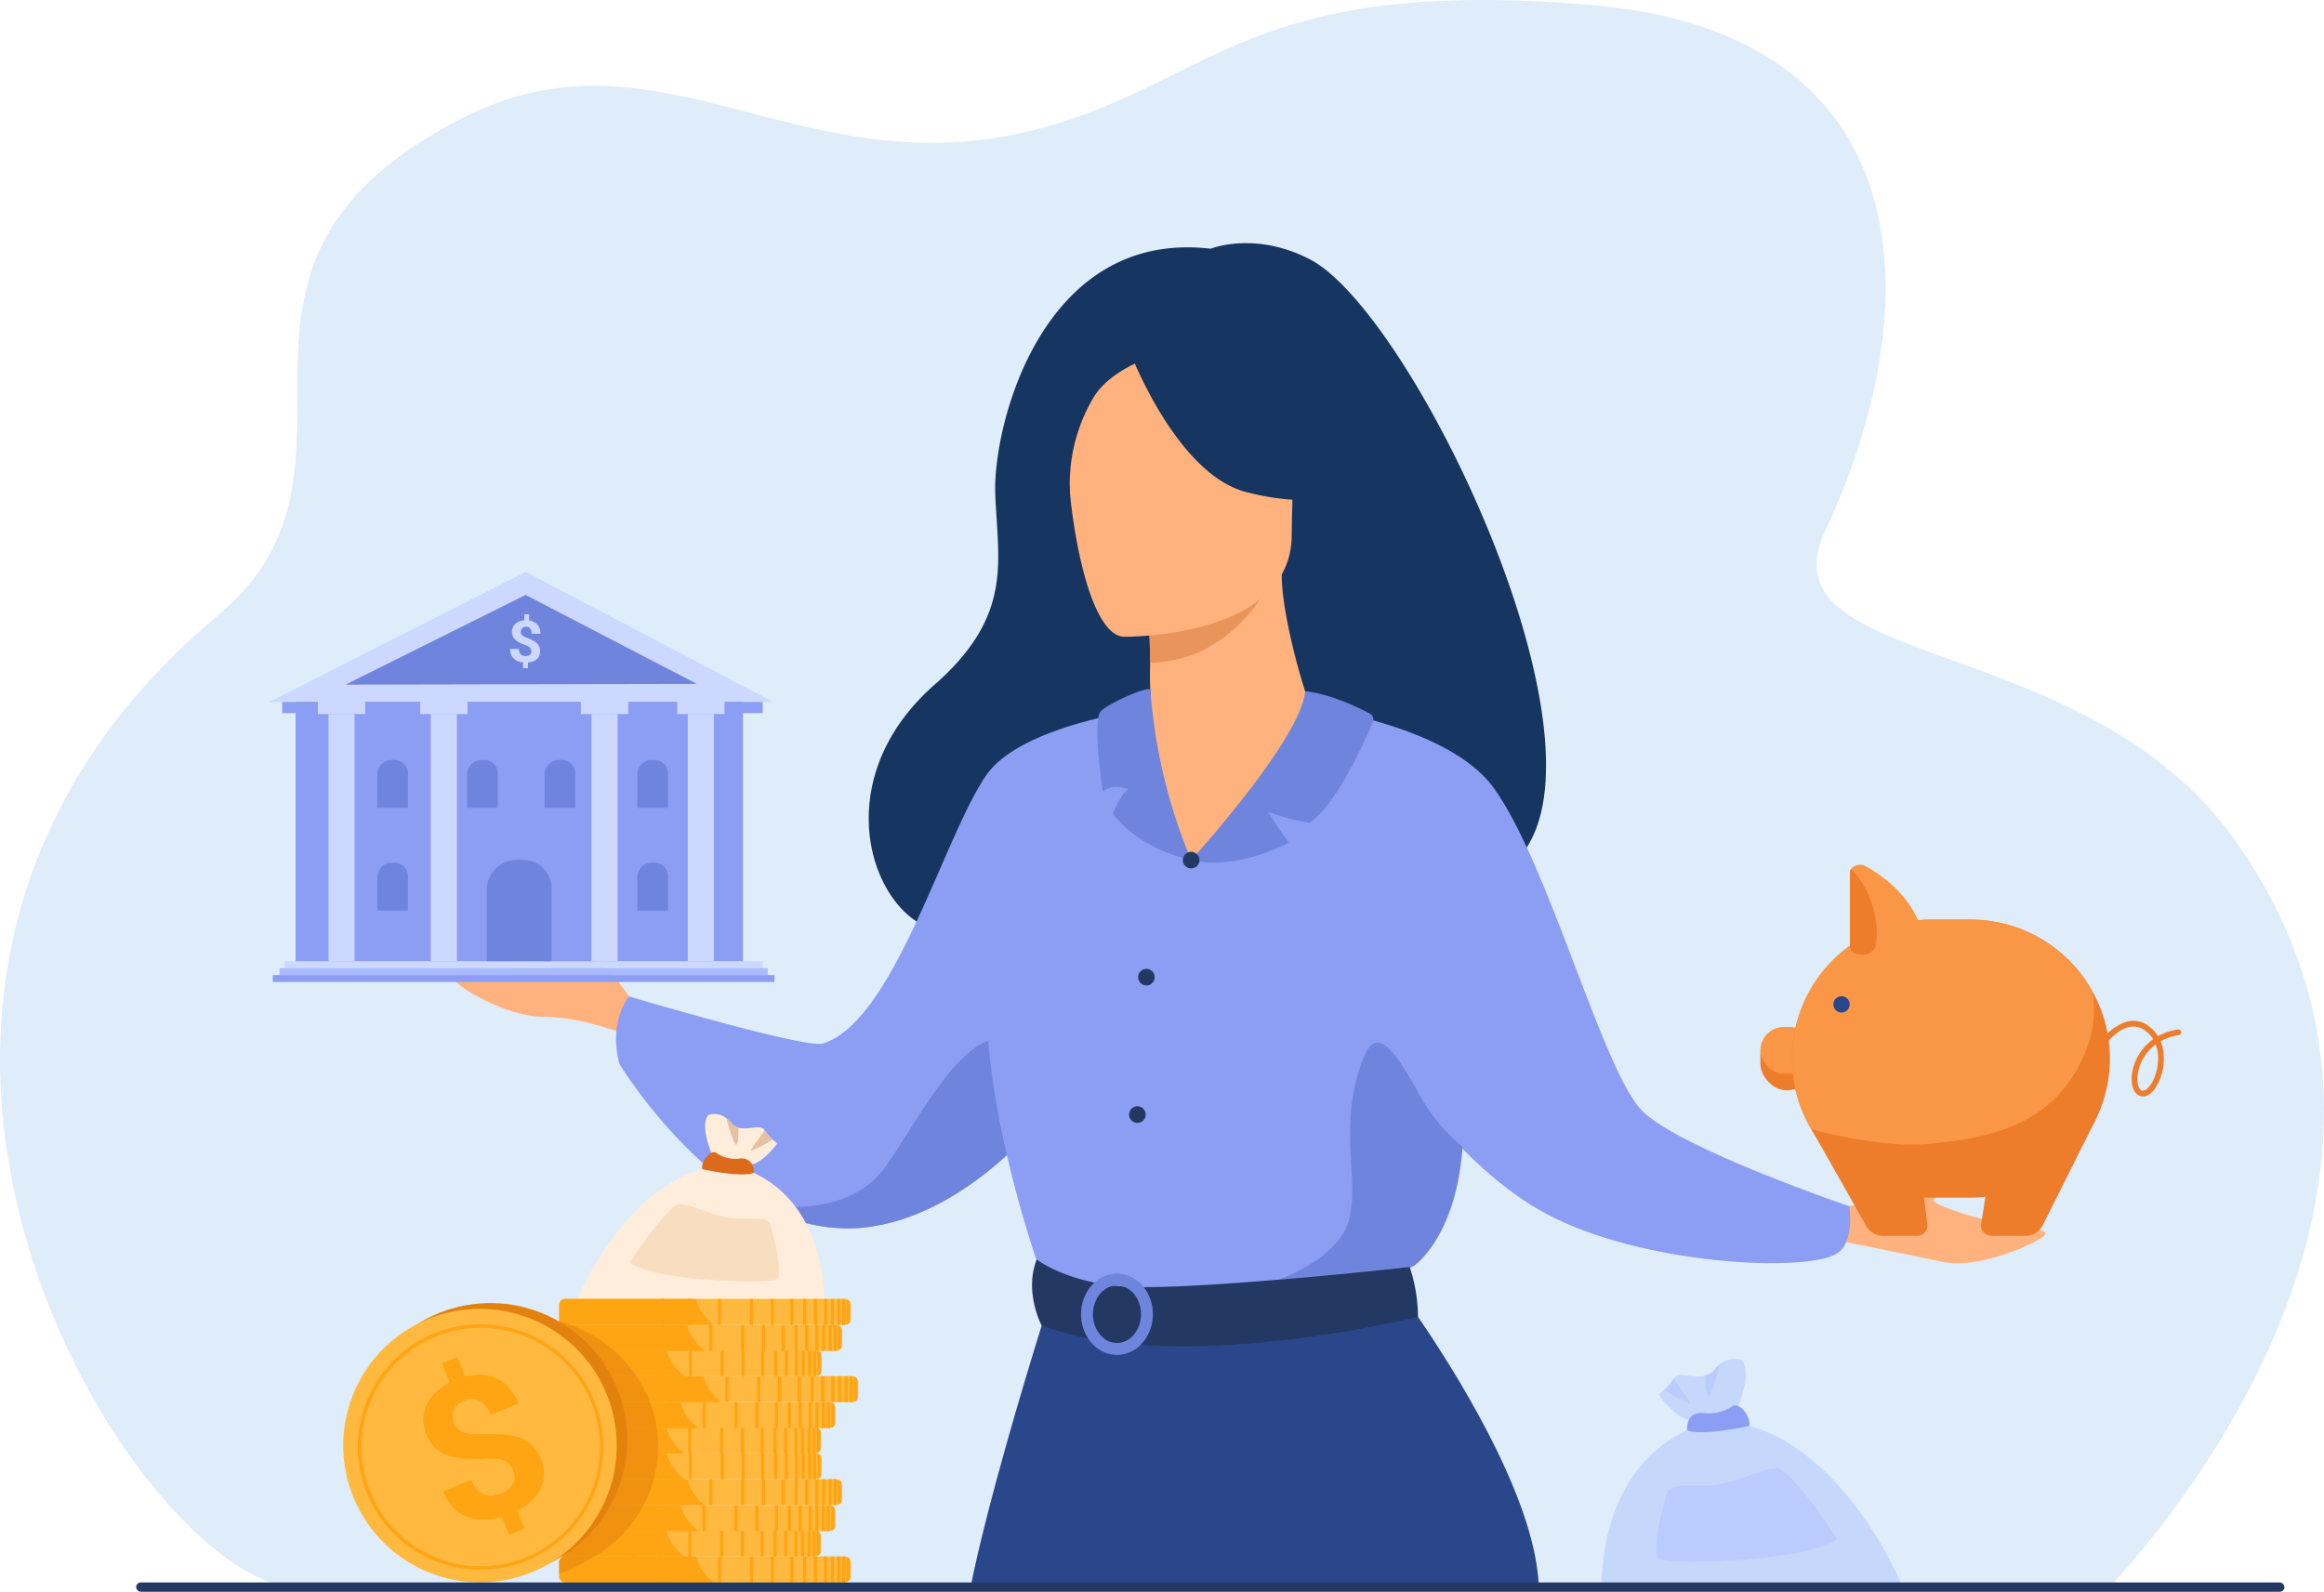 <svg xmlns="http://www.w3.org/2000/svg" width="364.884" height="249.978" viewBox="0 0 364.884 249.978">
  <g id="Investment-6-01" transform="translate(-20.181 -8.944)">
    <path id="Trazado_110688" data-name="Trazado 110688" d="M351.445,258.192c-7.981,0-43.961.009-89.613,0-12.606,0-25.954,0-39.643-.011-10.391,0-20.985-.009-31.614-.017l-18-.011c-80.349-.063-93.154.836-105.906.038-23.722,0-84.482-92.2-12.15-152.723C82.6,81.963,46.561,50.735,93.2,27.282c30.679-15.423,52.965,11.673,90,1.912,27.36-7.213,32.925-24.128,87.019-19.441,52.018,4.507,53.066,47.218,36.562,82.495-10.412,22.268,40.667,15.391,64.289,48.623C411.391,197.584,351.8,257.35,351.445,258.192Z" transform="translate(0 0)" fill="#dfecf9"/>
    <path id="Trazado_110689" data-name="Trazado 110689" d="M1924.52,1244.207a27.046,27.046,0,0,0,5.372-.766c2.343-.675,4.113-3.062,5.979-2.923,3.905.29,11.334-.924,10.6.453s-5.22,1.021-5.748,1.838,6.386,2.9,8.387,3.27,9.47,1.207,9.214,2.2-10.216,5.634-16.1,4.394-16.448-3.356-16.448-3.356Z" transform="translate(-1616.981 -1045.548)" fill="#ffb27d"/>
    <path id="Trazado_110690" data-name="Trazado 110690" d="M993.365,264.555c-8.648-4.488-15.577-1.667-15.577-1.667-26.464-3.108-34.184,27.754-33.825,38.374s2.989,19.088-9.519,30.087c-14.907,13.108-11.439,30.43-3.709,36.567a39.909,39.909,0,0,0,12.373,6.178,96.219,96.219,0,0,0,16.934,3.644c2.787.365,5.244.593,7.128.733h0l.868.06h0c1.9.128,3.028.151,3.028.151.217-11.4,5.25-17.229,11.547-19.864a22.837,22.837,0,0,1,4.542-1.349h0a33.681,33.681,0,0,1,12.5.164c5.306,1.034,9.054,3,8.506,4.059a30.37,30.37,0,0,0,8.162.952,14.046,14.046,0,0,0,8.311-2.7C1044.031,344.992,1009.989,273.178,993.365,264.555Z" transform="translate(-767.521 -214.882)" fill="#163560"/>
    <path id="Trazado_110691" data-name="Trazado 110691" d="M1395.42,747s19.962,2.85,26.873,12.191c8.732,11.8,17.322,45.079,23.572,51.034s32.378,14.841,32.378,14.841.964,5.734-2.032,7.48c-5.075,2.965-30.7,1.675-45.571-6.31-14.266-7.662-24.37-24.419-24.37-24.419Z" transform="translate(-1167.72 -626.686)" fill="#8c9df4"/>
    <path id="Trazado_110692" data-name="Trazado 110692" d="M521.667,1002.967s-4.171-7.8-8.056-8.3-10.92-3.169-10.474-1.675,4.91,2.045,5.265,2.95-6.837,1.565-8.871,1.527-6.79-.614-6.733.409,8.117,5.974,14.125,5.936,13.164,2.936,13.164,2.936Z" transform="translate(-401.299 -835.178)" fill="#ffb27d"/>
    <path id="Trazado_110693" data-name="Trazado 110693" d="M734.374,803.183a72.749,72.749,0,0,1-8.409,10.519c-6.4,6.679-16.012,14.193-27.288,14.829a27.741,27.741,0,0,1-15.064-3.865H683.6c-12.977-7.22-21.88-21.934-21.88-21.934-1.8-6.713,1.485-10.623,1.485-10.623s27.677,8.26,30.464,7.394c11.221-3.471,19.064-32.835,25.7-42.218,5.56-7.871,24.981-10.285,24.981-10.285Z" transform="translate(-544.274 -626.686)" fill="#8c9df4"/>
    <path id="Trazado_110694" data-name="Trazado 110694" d="M852.2,1104.826c-6.4,6.679-16.012,14.193-27.288,14.828a27.74,27.74,0,0,1-15.064-3.864c.522.118,13.867,3.006,20.117-6.132,6.375-9.322,13.719-24.379,21.4-18.444C854.689,1093.782,854.022,1099.342,852.2,1104.826Z" transform="translate(-670.511 -917.816)" fill="#6f84dd"/>
    <path id="Trazado_110695" data-name="Trazado 110695" d="M1122.451,836.055a130.669,130.669,0,0,1-2.464,13.558c-1.768,7.545-4.829,10.507-6.155,11.482a4.2,4.2,0,0,1-.646.406l-23.636,5.793-8.308,2.036-26.209-7.828s-11.936-33.315-7.142-52.068,8.21-27.68,8.21-27.68,17.041-6.941,53.748-.786C1109.848,780.968,1127.334,797.3,1122.451,836.055Z" transform="translate(-871.667 -653.365)" fill="#8c9df4"/>
    <path id="Trazado_110696" data-name="Trazado 110696" d="M1079.689,1406.252c-10.391,0-20.985-.009-31.614-.017l-18.005-.01c2.685-13.238,8.544-32.63,11.166-41.044.8-2.593,1.3-4.141,1.3-4.141h35.113v.519c.008.906.03,3,.1,6.078C1077.919,1375.316,1078.394,1389.143,1079.689,1406.252Z" transform="translate(-857.5 -1148.07)" fill="#2b478b"/>
    <path id="Trazado_110697" data-name="Trazado 110697" d="M1213.5,1399.537c-12.606,0-25.954,0-39.643-.01-10.391,0-20.985-.009-31.614-.017-3.193-7.365.4-27.507,2.405-37.143q.171-.813.32-1.523c.033-.151.068-.3.1-.453.453-2.061.742-3.294.742-3.294l5.182-.453,1.864-.163,4.346-.376,13.852-1.207h0l.755-.065,19.87-1.714s1.1,1.473,2.8,3.964c5.529,8.074,17.427,26.826,18.838,40.549Q1213.407,1398.521,1213.5,1399.537Z" transform="translate(-951.669 -1141.345)" fill="#2b478b"/>
    <path id="Trazado_110698" data-name="Trazado 110698" d="M1372.534,1101.852a28.736,28.736,0,0,0,6.991,8.6c-.925,12.826-6.317,17.7-7.646,18.672l-.653.192-20.566,1.989s9.121-3.193,10.925-9.029-1.114-13.279,1.277-22.366C1364.965,1091.9,1366.955,1091.755,1372.534,1101.852Z" transform="translate(-1129.714 -921.39)" fill="#6f84dd"/>
    <path id="Trazado_110699" data-name="Trazado 110699" d="M1094.771,1319.77s5.209,4.121,15.559,4.329c12.361.249,42.993-3.151,42.993-3.151a25.454,25.454,0,0,1,1.307,7.818s-37.413,9.437-59.089,1.378C1095.537,1330.144,1092.744,1324.884,1094.771,1319.77Z" transform="translate(-911.812 -1113.028)" fill="#233862"/>
    <path id="Trazado_110700" data-name="Trazado 110700" d="M1156.266,1340.638a6.952,6.952,0,0,0-.267-1.754h0c-.039-.139-.082-.271-.131-.4a6.445,6.445,0,0,0-1.037-1.891,5.362,5.362,0,0,0-4.2-2.129,5.216,5.216,0,0,0-3.531,1.412c-.1.086-.19.177-.281.27a6.466,6.466,0,0,0-1.426,2.337,7.036,7.036,0,0,0-.4,2.365,6.907,6.907,0,0,0,1.088,3.763,5.916,5.916,0,0,0,1.981,1.916,5.076,5.076,0,0,0,2.565.7,5.249,5.249,0,0,0,3.708-1.575,6.745,6.745,0,0,0,1.933-4.808A1.344,1.344,0,0,0,1156.266,1340.638Zm-1.864.205c0,2.36-1.522,4.3-3.454,4.5h-.009a2.669,2.669,0,0,1-.309.018,3.169,3.169,0,0,1-1.082-.19h0a3.463,3.463,0,0,1-1.065-.625,4.8,4.8,0,0,1-1.619-3.7,5.143,5.143,0,0,1,.561-2.365,4.132,4.132,0,0,1,1.556-1.693,3.274,3.274,0,0,1,1.225-.43,3.049,3.049,0,0,1,.428-.029,3.151,3.151,0,0,1,.976.151h.009a3.848,3.848,0,0,1,2.066,1.707h0c.057.094.112.187.16.287a5.131,5.131,0,0,1,.561,2.322Z" transform="translate(-955.079 -1125.501)" fill="#6f84dd"/>
    <path id="Trazado_110701" data-name="Trazado 110701" d="M1240.289,629.663c-1.4-2.621-5.393-15.951-5.363-22.873l-1.186.2-19.95,3.347s.453,5.319.468,10.33v.124a60.938,60.938,0,0,0,.815,11.888c.394,2.432-.438,19.9,7.916,18.642C1225.967,650.871,1241.209,631.394,1240.289,629.663Z" transform="translate(-1013.498 -507.634)" fill="#ffb27d"/>
    <path id="Trazado_110702" data-name="Trazado 110702" d="M1213.78,611.447s.453,5.319.468,10.33c11.166-.267,17.065-8.9,19.482-13.677Z" transform="translate(-1013.489 -508.746)" fill="#e8945b"/>
    <path id="Trazado_110703" data-name="Trazado 110703" d="M1139.531,420.833s26.407.436,26.432-16.018,3.439-27.478-13.43-28.451-20.148,5.3-21.491,10.791S1132.66,420.3,1139.531,420.833Z" transform="translate(-942.969 -311.892)" fill="#ffb27d"/>
    <path id="Trazado_110704" data-name="Trazado 110704" d="M1195.55,355.442s7.232,19.3,18.326,22.158,15.913-.121,15.913-.121a31.428,31.428,0,0,1-10.281-18.56C1219.514,358.911,1201.005,346.253,1195.55,355.442Z" transform="translate(-998.01 -291.373)" fill="#163560"/>
    <path id="Trazado_110705" data-name="Trazado 110705" d="M1132.172,366.931s-5.363,2.005-7.57,5.917a26.6,26.6,0,0,0-3.57,15.1s-5.449-13.128.675-20.541C1128.2,359.54,1132.172,366.931,1132.172,366.931Z" transform="translate(-932.839 -301.296)" fill="#163560"/>
    <path id="Trazado_110706" data-name="Trazado 110706" d="M1259.56,754.963s17.2-18.894,17.9-26.5c0,0,3.576.068,10.134,3.471a1.076,1.076,0,0,1,.5,1.358c-1.286,3.038-5.7,12.915-9.93,15.811a31.765,31.765,0,0,1-6.5-1.726,57.458,57.458,0,0,0,3.238,4.841S1266.977,756.658,1259.56,754.963Z" transform="translate(-1052.361 -610.944)" fill="#6f84dd"/>
    <path id="Trazado_110707" data-name="Trazado 110707" d="M1170.3,726.224a85.75,85.75,0,0,0,6.407,26.819s-8.148-1.6-12.3-7.371c0,0,1.316-3.078,2.423-3.787,0,0-2.445-.987-3.988.433,0,0-1.634-10.714-.385-12.592C1162.971,728.946,1169.03,725.886,1170.3,726.224Z" transform="translate(-969.507 -609.023)" fill="#6f84dd"/>
    <path id="Trazado_110708" data-name="Trazado 110708" d="M1253.549,896.8a1.3,1.3,0,1,0-1.307,1.292A1.3,1.3,0,0,0,1253.549,896.8Z" transform="translate(-1045.051 -752.77)" fill="#233862"/>
    <path id="Trazado_110709" data-name="Trazado 110709" d="M1207,1018.647a1.3,1.3,0,1,0-1.307,1.292A1.3,1.3,0,0,0,1207,1018.647Z" transform="translate(-1005.525 -856.233)" fill="#233862"/>
    <path id="Trazado_110710" data-name="Trazado 110710" d="M1197.638,1161.655a1.3,1.3,0,1,0-.384.917A1.3,1.3,0,0,0,1197.638,1161.655Z" transform="translate(-997.577 -977.664)" fill="#233862"/>
    <rect id="Rectángulo_28022" data-name="Rectángulo 28022" width="8.289" height="9.952" rx="4.144" transform="translate(296.577 170.227)" fill="#ed7d2b"/>
    <rect id="Rectángulo_28023" data-name="Rectángulo 28023" width="8.289" height="7.353" rx="3.677" transform="translate(296.577 170.227)" fill="#f99746"/>
    <path id="Trazado_110711" data-name="Trazado 110711" d="M1934.668,987.9a21.634,21.634,0,0,1-1.723,8.477,21.906,21.906,0,0,1-20.11,13.356h-6.243a21.833,21.833,0,0,1,0-43.666h6.243a21.886,21.886,0,0,1,19.1,11.286A21.638,21.638,0,0,1,1934.668,987.9Z" transform="translate(-1583.221 -812.7)" fill="#ed7d2b"/>
    <path id="Trazado_110712" data-name="Trazado 110712" d="M2083.542,1177.077l-2.036,13.225a1.613,1.613,0,0,0,1.562,2.026h5.351a3.064,3.064,0,0,0,2.725-1.66l8.317-16.6Z" transform="translate(-1750.233 -989.313)" fill="#ed7d2b"/>
    <path id="Trazado_110713" data-name="Trazado 110713" d="M1921.52,1185.935l1.634,13a1.615,1.615,0,0,1-1.562,2.026h-5.352a3.063,3.063,0,0,1-2.716-1.66l-8.535-15.068Z" transform="translate(-1600.398 -997.94)" fill="#ed7d2b"/>
    <path id="Trazado_110714" data-name="Trazado 110714" d="M2203.421,1083.22a1.447,1.447,0,0,1-.368-.048c-.949-.25-1.492-1.384-1.417-2.958a7.88,7.88,0,0,1,1.772-4.469,8.054,8.054,0,0,1,1.6-1.509,4.544,4.544,0,0,0-1.18-1.3,3.038,3.038,0,0,0-2.763-.578c-2.645.718-4.888,4.5-5.07,4.925a.453.453,0,0,1-.845-.3,13.259,13.259,0,0,1,1.649-2.484,8.482,8.482,0,0,1,3.865-2.962,3.931,3.931,0,0,1,3.7.676,5.5,5.5,0,0,1,1.4,1.541,9.31,9.31,0,0,1,3.043-1.04.453.453,0,1,1,.151.883,8.438,8.438,0,0,0-2.782.955,6.8,6.8,0,0,1,.478,2.015,8.848,8.848,0,0,1-.825,4.488C2205.159,1082.452,2204.281,1083.22,2203.421,1083.22Zm1.987-8.161a7.228,7.228,0,0,0-1.307,1.248,6.973,6.973,0,0,0-1.572,3.949c-.051,1.077.258,1.919.755,2.049s1.207-.539,1.743-1.63a8.049,8.049,0,0,0,.74-4.021,5.935,5.935,0,0,0-.361-1.6Zm-9.405,2.217v.009s0-.006,0-.009Z" transform="translate(-1846.769 -902.082)" fill="#ed7d2b"/>
    <path id="Trazado_110715" data-name="Trazado 110715" d="M1931.934,977.356a17.872,17.872,0,0,1-.552,8.023c-4.406,12.675-14.764,14.961-25.351,15.924-7.528.685-18.227-2.313-18.227-2.313a21.823,21.823,0,0,1,18.788-32.919h6.243A21.886,21.886,0,0,1,1931.934,977.356Z" transform="translate(-1583.221 -812.7)" fill="#f99746"/>
    <path id="Trazado_110716" data-name="Trazado 110716" d="M1955.245,923.119h-8.587c-.865,0-1.568-.525-1.568-1.174V910.22a.944.944,0,0,1,.172-.54,1.887,1.887,0,0,1,2.345-.4c3.261,1.849,8.6,5.865,9.2,12.58C1956.872,922.544,1956.154,923.119,1955.245,923.119Z" transform="translate(-1634.447 -764.28)" fill="#f99746"/>
    <path id="Trazado_110717" data-name="Trazado 110717" d="M1947.008,926.688h-.35c-.865,0-1.568-.525-1.568-1.174V913.79a.941.941,0,0,1,.172-.54.988.988,0,0,1,.106.1,14.7,14.7,0,0,1,3.8,11.871A2.028,2.028,0,0,1,1947.008,926.688Z" transform="translate(-1634.448 -767.85)" fill="#ed7d2b"/>
    <path id="Trazado_110718" data-name="Trazado 110718" d="M1927.8,1047.06a1.28,1.28,0,1,1,1.28,1.28A1.28,1.28,0,0,1,1927.8,1047.06Z" transform="translate(-1619.766 -880.382)" fill="#2b478b"/>
    <path id="Trazado_110719" data-name="Trazado 110719" d="M1745.68,1428.908s2.924,4.116,5.6,4.174,6.757-1.907,6.757-1.907,2.461-5.485.792-7.631a3.582,3.582,0,0,0-3.424.563,5.225,5.225,0,0,0-.905.868,2.868,2.868,0,0,1-1.406.953c-1.912.583-4.183-.786-5.031.534a8.989,8.989,0,0,1-1.479,1.75A6.662,6.662,0,0,1,1745.68,1428.908Z" transform="translate(-1465.128 -1200.966)" fill="#aec3ff" opacity="0.5"/>
    <path id="Trazado_110720" data-name="Trazado 110720" d="M1733.475,1513.433s-10.333-25.036-28.933-25.513c0,0-17.169,1.907-18.123,25.513Z" transform="translate(-1414.81 -1255.805)" fill="#aec3ff" opacity="0.5"/>
    <path id="Trazado_110721" data-name="Trazado 110721" d="M1785.331,1474.768s-7.454,1.66-9.755.685c0,0-.347-3.118,2.793-2.681a6.605,6.605,0,0,0,4.376-1.151C1783.905,1471.025,1785.641,1473.462,1785.331,1474.768Z" transform="translate(-1490.503 -1241.886)" fill="#8c9df4"/>
    <path id="Trazado_110722" data-name="Trazado 110722" d="M1795.153,1433.48c.477.358,1.942-5.04,1.942-5.04a5.231,5.231,0,0,0-.906.868,2.867,2.867,0,0,1-1.406.953C1794.777,1430.418,1794.691,1433.133,1795.153,1433.48Z" transform="translate(-1506.813 -1205.3)" fill="#aec3ff" opacity="0.5"/>
    <path id="Trazado_110723" data-name="Trazado 110723" d="M1751.69,1445.8a30.643,30.643,0,0,0,4.02,2.128c.468,0-2.541-3.878-2.541-3.878A9,9,0,0,1,1751.69,1445.8Z" transform="translate(-1470.23 -1218.554)" fill="#aec3ff" opacity="0.5"/>
    <path id="Trazado_110724" data-name="Trazado 110724" d="M1771.781,1548.027c.192-.163-7.312-11.049-9.378-11.127s-6.71,2.384-10.072,2.7-6.62-.635-7.257,1.358-2.384,9.033-1.312,10.16S1767.653,1551.55,1771.781,1548.027Z" transform="translate(-1463.211 -1297.392)" fill="#aec3ff" opacity="0.5"/>
    <path id="Trazado_110725" data-name="Trazado 110725" d="M765.177,1172.964s-2.414,3.4-4.626,3.443-5.583-1.574-5.583-1.574-2.031-4.527-.653-6.3a2.966,2.966,0,0,1,2.826.465,4.324,4.324,0,0,1,.755.717,2.376,2.376,0,0,0,1.162.788c1.578.48,3.453-.651,4.153.441a7.382,7.382,0,0,0,1.221,1.446A5.671,5.671,0,0,0,765.177,1172.964Z" transform="translate(-622.948 -984.468)" fill="#ffeddc"/>
    <path id="Trazado_110726" data-name="Trazado 110726" d="M620.51,1242.733s8.53-20.673,23.884-21.063c0,0,14.174,1.575,14.96,21.063Z" transform="translate(-509.741 -1029.731)" fill="#ffeddc"/>
    <path id="Trazado_110727" data-name="Trazado 110727" d="M750.75,1210.8s6.154,1.369,8.053.564a1.9,1.9,0,0,0-2.306-2.214,5.427,5.427,0,0,1-3.608-.951C751.927,1207.714,750.493,1209.727,750.75,1210.8Z" transform="translate(-620.303 -1018.233)" fill="#db6a1d"/>
    <path id="Trazado_110728" data-name="Trazado 110728" d="M777.392,1176.732c-.394.3-1.6-4.162-1.6-4.162a4.319,4.319,0,0,1,.755.717,2.377,2.377,0,0,0,1.162.788C777.7,1174.2,777.774,1176.445,777.392,1176.732Z" transform="translate(-641.59 -988.04)" fill="#e5c1a1"/>
    <path id="Trazado_110729" data-name="Trazado 110729" d="M805.15,1186.9a25.391,25.391,0,0,1-3.32,1.755c-.386,0,2.1-3.194,2.1-3.194A7.4,7.4,0,0,0,805.15,1186.9Z" transform="translate(-663.667 -998.985)" fill="#e5c1a1"/>
    <path id="Trazado_110730" data-name="Trazado 110730" d="M675.725,1271.3c-.151-.134,6.036-9.12,7.742-9.187s5.538,1.969,8.313,2.232,5.465-.525,5.991,1.115,1.962,7.456,1.083,8.387S679.13,1274.205,675.725,1271.3Z" transform="translate(-556.622 -1064.068)" fill="#f9ddbf"/>
    <path id="Trazado_110731" data-name="Trazado 110731" d="M647.8,1629.715v2.309a.784.784,0,0,1-.183.495,1.037,1.037,0,0,1-.495.332,1.152,1.152,0,0,1-.193.047,1.28,1.28,0,0,1-.187.014H603.056a1.024,1.024,0,0,1-1.047-.755.841.841,0,0,1-.009-.087v-2.4a.843.843,0,0,1,.009-.088,1.024,1.024,0,0,1,1.047-.755h43.683a1.1,1.1,0,0,1,.187.014,1.141,1.141,0,0,1,.688.377A.785.785,0,0,1,647.8,1629.715Z" transform="translate(-494.024 -1375.451)" fill="#ffb93e"/>
    <path id="Trazado_110732" data-name="Trazado 110732" d="M626.381,1632.907h-23.4a.937.937,0,0,1-.905-.658.7.7,0,0,1-.026-.1.805.805,0,0,1-.009-.088v-2.393a.811.811,0,0,1,.009-.088.723.723,0,0,1,.026-.1.936.936,0,0,1,.905-.656H623.5A7.148,7.148,0,0,0,626.381,1632.907Z" transform="translate(-494.058 -1375.451)" fill="#ffa412"/>
    <rect id="Rectángulo_28024" data-name="Rectángulo 28024" width="0.496" height="4.077" transform="translate(147.96 253.378)" fill="#ffa412"/>
    <rect id="Rectángulo_28025" data-name="Rectángulo 28025" width="0.496" height="4.077" transform="translate(146.279 253.378)" fill="#ffa412"/>
    <rect id="Rectángulo_28026" data-name="Rectángulo 28026" width="0.496" height="4.077" transform="translate(144.265 253.378)" fill="#ffa412"/>
    <rect id="Rectángulo_28027" data-name="Rectángulo 28027" width="0.496" height="4.077" transform="translate(141.176 253.378)" fill="#ffa412"/>
    <rect id="Rectángulo_28028" data-name="Rectángulo 28028" width="0.496" height="4.077" transform="translate(137.909 253.378)" fill="#ffa412"/>
    <rect id="Rectángulo_28029" data-name="Rectángulo 28029" width="0.496" height="4.077" transform="translate(132.902 253.378)" fill="#ffa412"/>
    <rect id="Rectángulo_28030" data-name="Rectángulo 28030" width="0.496" height="4.077" transform="translate(128.214 253.378)" fill="#ffa412"/>
    <rect id="Rectángulo_28031" data-name="Rectángulo 28031" width="0.496" height="4.077" transform="translate(124.026 253.378)" fill="#ffa412"/>
    <rect id="Rectángulo_28032" data-name="Rectángulo 28032" width="0.496" height="4.077" transform="translate(149.559 253.378)" fill="#ffa412"/>
    <rect id="Rectángulo_28033" data-name="Rectángulo 28033" width="0.496" height="4.077" transform="translate(150.617 253.378)" fill="#ffa412"/>
    <rect id="Rectángulo_28034" data-name="Rectángulo 28034" width="0.496" height="4.077" transform="translate(151.637 253.378)" fill="#ffa412"/>
    <path id="Trazado_110733" data-name="Trazado 110733" d="M896.979,1628.86v4.05a1.262,1.262,0,0,1-.187.014h-.3v-4.074h.3A1.229,1.229,0,0,1,896.979,1628.86Z" transform="translate(-744.077 -1375.468)" fill="#ffa412"/>
    <path id="Trazado_110734" data-name="Trazado 110734" d="M901.5,1629.552v3.294a1.04,1.04,0,0,1-.495.332v-3.958A1.056,1.056,0,0,1,901.5,1629.552Z" transform="translate(-747.915 -1375.783)" fill="#ffa412"/>
    <path id="Trazado_110735" data-name="Trazado 110735" d="M616.862,1602.7v2.3a.793.793,0,0,1-.18.5,1.023,1.023,0,0,1-.5.332,1.33,1.33,0,0,1-.195.045,1.244,1.244,0,0,1-.186.015H572.125a1.022,1.022,0,0,1-1.044-.755.851.851,0,0,1-.011-.086v-2.395a.831.831,0,0,1,.011-.086,1.02,1.02,0,0,1,1.044-.754h43.861a1.03,1.03,0,0,1,.195.045,1.118,1.118,0,0,1,.106.041h0l.068.032.039.023.035.021a.712.712,0,0,1,.128.1l.038.033.021.021s.009,0,.011.012l.011.009a.354.354,0,0,1,.039.045.789.789,0,0,1,.187.507Z" transform="translate(-467.762 -1352.518)" fill="#ffb93e"/>
    <path id="Trazado_110736" data-name="Trazado 110736" d="M595.422,1605.878h-23.4a.937.937,0,0,1-.905-.659c-.009-.032-.018-.063-.024-.1a.834.834,0,0,1-.011-.086v-2.395a.83.83,0,0,1,.011-.086.372.372,0,0,1,.024-.1.935.935,0,0,1,.905-.658h20.522c.009.033.018.066.029.1a7.134,7.134,0,0,0,2.852,3.978Z" transform="translate(-467.77 -1352.5)" fill="#ffa412"/>
    <rect id="Rectángulo_28035" data-name="Rectángulo 28035" width="0.496" height="4.077" transform="translate(143.29 249.299)" fill="#ffa412"/>
    <rect id="Rectángulo_28036" data-name="Rectángulo 28036" width="0.496" height="4.077" transform="translate(141.609 249.299)" fill="#ffa412"/>
    <rect id="Rectángulo_28037" data-name="Rectángulo 28037" width="0.496" height="4.077" transform="translate(139.594 249.299)" fill="#ffa412"/>
    <rect id="Rectángulo_28038" data-name="Rectángulo 28038" width="0.496" height="4.077" transform="translate(136.505 249.299)" fill="#ffa412"/>
    <rect id="Rectángulo_28039" data-name="Rectángulo 28039" width="0.496" height="4.077" transform="translate(133.239 249.299)" fill="#ffa412"/>
    <rect id="Rectángulo_28040" data-name="Rectángulo 28040" width="0.496" height="4.077" transform="translate(128.232 249.299)" fill="#ffa412"/>
    <rect id="Rectángulo_28041" data-name="Rectángulo 28041" width="0.496" height="4.077" transform="translate(123.543 249.299)" fill="#ffa412"/>
    <rect id="Rectángulo_28042" data-name="Rectángulo 28042" width="0.496" height="4.077" transform="translate(119.356 249.299)" fill="#ffa412"/>
    <rect id="Rectángulo_28043" data-name="Rectángulo 28043" width="0.496" height="4.077" transform="translate(144.889 249.299)" fill="#ffa412"/>
    <rect id="Rectángulo_28044" data-name="Rectángulo 28044" width="0.496" height="4.077" transform="translate(145.947 249.299)" fill="#ffa412"/>
    <rect id="Rectángulo_28045" data-name="Rectángulo 28045" width="0.496" height="4.077" transform="translate(146.967 249.299)" fill="#ffa412"/>
    <path id="Trazado_110737" data-name="Trazado 110737" d="M866.029,1601.829v4.05a1.263,1.263,0,0,1-.187.014h-.3v-4.074h.3A1.246,1.246,0,0,1,866.029,1601.829Z" transform="translate(-717.797 -1352.516)" fill="#ffa412"/>
    <path id="Trazado_110738" data-name="Trazado 110738" d="M870.555,1602.532v3.294a1.055,1.055,0,0,1-.495.332V1602.2A1.038,1.038,0,0,1,870.555,1602.532Z" transform="translate(-721.635 -1352.84)" fill="#ffa412"/>
    <path id="Trazado_110739" data-name="Trazado 110739" d="M631.819,1576.343v2.3a.783.783,0,0,1-.181.495,1.042,1.042,0,0,1-.5.332,1.171,1.171,0,0,1-.379.06H587.078a1.228,1.228,0,0,1-.487-.1.922.922,0,0,1-.557-.644.15.15,0,0,0-.008-.057.323.323,0,0,1,0-.039V1576.3a.78.78,0,0,1,.009-.086,1.022,1.022,0,0,1,1.046-.755h43.681a1.075,1.075,0,0,1,.186.014,1,1,0,0,1,.193.045,1.065,1.065,0,0,1,.5.332A.783.783,0,0,1,631.819,1576.343Z" transform="translate(-480.461 -1330.134)" fill="#ffb93e"/>
    <path id="Trazado_110740" data-name="Trazado 110740" d="M610.388,1579.526h-23.4a.993.993,0,0,1-.435-.1.905.905,0,0,1-.5-.644.149.149,0,0,0-.008-.057.35.35,0,0,1,0-.039v-2.393a.807.807,0,0,1,.009-.086.629.629,0,0,1,.026-.1.931.931,0,0,1,.905-.661h20.522a7.161,7.161,0,0,0,2.731,3.976C610.29,1579.455,610.333,1579.493,610.388,1579.526Z" transform="translate(-480.478 -1330.125)" fill="#ffa412"/>
    <rect id="Rectángulo_28046" data-name="Rectángulo 28046" width="0.496" height="4.077" transform="translate(145.547 245.322)" fill="#ffa412"/>
    <rect id="Rectángulo_28047" data-name="Rectángulo 28047" width="0.496" height="4.077" transform="translate(143.866 245.322)" fill="#ffa412"/>
    <rect id="Rectángulo_28048" data-name="Rectángulo 28048" width="0.496" height="4.077" transform="translate(141.852 245.322)" fill="#ffa412"/>
    <rect id="Rectángulo_28049" data-name="Rectángulo 28049" width="0.496" height="4.077" transform="translate(138.763 245.322)" fill="#ffa412"/>
    <rect id="Rectángulo_28050" data-name="Rectángulo 28050" width="0.496" height="4.077" transform="translate(135.496 245.322)" fill="#ffa412"/>
    <rect id="Rectángulo_28051" data-name="Rectángulo 28051" width="0.496" height="4.077" transform="translate(130.488 245.322)" fill="#ffa412"/>
    <rect id="Rectángulo_28052" data-name="Rectángulo 28052" width="0.496" height="4.077" transform="translate(125.799 245.322)" fill="#ffa412"/>
    <rect id="Rectángulo_28053" data-name="Rectángulo 28053" width="0.496" height="4.077" transform="translate(121.614 245.322)" fill="#ffa412"/>
    <rect id="Rectángulo_28054" data-name="Rectángulo 28054" width="0.496" height="4.077" transform="translate(147.147 245.322)" fill="#ffa412"/>
    <rect id="Rectángulo_28055" data-name="Rectángulo 28055" width="0.496" height="4.077" transform="translate(148.203 245.322)" fill="#ffa412"/>
    <rect id="Rectángulo_28056" data-name="Rectángulo 28056" width="0.496" height="4.077" transform="translate(149.223 245.322)" fill="#ffa412"/>
    <path id="Trazado_110741" data-name="Trazado 110741" d="M880.936,1575.479v4.048a1.259,1.259,0,0,1-.186.015h-.311v-4.074h.311A1.241,1.241,0,0,1,880.936,1575.479Z" transform="translate(-730.449 -1330.142)" fill="#ffa412"/>
    <path id="Trazado_110742" data-name="Trazado 110742" d="M885.506,1576.132v3.294a1.043,1.043,0,0,1-.5.332V1575.8A1.042,1.042,0,0,1,885.506,1576.132Z" transform="translate(-734.329 -1330.424)" fill="#ffa412"/>
    <path id="Trazado_110743" data-name="Trazado 110743" d="M638.788,1549.343v2.3a.782.782,0,0,1-.183.495.542.542,0,0,1-.047.054,1.012,1.012,0,0,1-.3.22,1.258,1.258,0,0,1-.151.059,1.393,1.393,0,0,1-.193.045l-.092.01H594.056a1.026,1.026,0,0,1-1.047-.754.83.83,0,0,1-.009-.086V1549.3a.975.975,0,0,1,.93-.836h43.9a.9.9,0,0,1,.092.012,1.118,1.118,0,0,1,.688.376A.787.787,0,0,1,638.788,1549.343Z" transform="translate(-486.383 -1307.209)" fill="#ffb93e"/>
    <path id="Trazado_110744" data-name="Trazado 110744" d="M617.321,1552.533h-23.4a.939.939,0,0,1-.905-.659.691.691,0,0,1-.026-.1.824.824,0,0,1-.009-.086V1549.3a.919.919,0,0,1,.83-.836h20.635A7.146,7.146,0,0,0,617.321,1552.533Z" transform="translate(-486.366 -1307.209)" fill="#ffa412"/>
    <rect id="Rectángulo_28057" data-name="Rectángulo 28057" width="0.496" height="4.077" transform="translate(146.593 241.245)" fill="#ffa412"/>
    <rect id="Rectángulo_28058" data-name="Rectángulo 28058" width="0.496" height="4.077" transform="translate(144.912 241.245)" fill="#ffa412"/>
    <rect id="Rectángulo_28059" data-name="Rectángulo 28059" width="0.496" height="4.077" transform="translate(142.897 241.245)" fill="#ffa412"/>
    <rect id="Rectángulo_28060" data-name="Rectángulo 28060" width="0.496" height="4.077" transform="translate(139.809 241.245)" fill="#ffa412"/>
    <rect id="Rectángulo_28061" data-name="Rectángulo 28061" width="0.496" height="4.077" transform="translate(136.542 241.245)" fill="#ffa412"/>
    <rect id="Rectángulo_28062" data-name="Rectángulo 28062" width="0.496" height="4.077" transform="translate(131.535 241.245)" fill="#ffa412"/>
    <rect id="Rectángulo_28063" data-name="Rectángulo 28063" width="0.496" height="4.077" transform="translate(126.847 241.245)" fill="#ffa412"/>
    <rect id="Rectángulo_28064" data-name="Rectángulo 28064" width="0.496" height="4.077" transform="translate(122.659 241.245)" fill="#ffa412"/>
    <rect id="Rectángulo_28065" data-name="Rectángulo 28065" width="0.496" height="4.077" transform="translate(148.192 241.245)" fill="#ffa412"/>
    <rect id="Rectángulo_28066" data-name="Rectángulo 28066" width="0.496" height="4.077" transform="translate(149.25 241.245)" fill="#ffa412"/>
    <rect id="Rectángulo_28067" data-name="Rectángulo 28067" width="0.496" height="4.077" transform="translate(150.27 241.245)" fill="#ffa412"/>
    <path id="Trazado_110745" data-name="Trazado 110745" d="M887.919,1548.449v4.05a1.3,1.3,0,0,1-.187.014h-.3v-4.074h.3A1.3,1.3,0,0,1,887.919,1548.449Z" transform="translate(-736.384 -1307.191)" fill="#ffa412"/>
    <path id="Trazado_110746" data-name="Trazado 110746" d="M892.446,1549.123v3.293a1.056,1.056,0,0,1-.5.334v-3.96a1.057,1.057,0,0,1,.5.334Z" transform="translate(-740.222 -1307.489)" fill="#ffa412"/>
    <path id="Trazado_110747" data-name="Trazado 110747" d="M617.495,1522.312v2.3a.787.787,0,0,1-.18.495,1.048,1.048,0,0,1-.5.332,1.013,1.013,0,0,1-.192.045.443.443,0,0,1-.062.009h-43.8a1,1,0,0,1-1.056-.842v-2.395a.327.327,0,0,1,0-.036.957.957,0,0,1,.792-.777h.032a1.247,1.247,0,0,1,.229-.023h43.678a.92.92,0,0,1,.094,0h.091a1.307,1.307,0,0,1,.192.045,1.057,1.057,0,0,1,.507.343A.787.787,0,0,1,617.495,1522.312Z" transform="translate(-468.302 -1284.251)" fill="#ffb93e"/>
    <path id="Trazado_110748" data-name="Trazado 110748" d="M596.019,1525.508h-23.4a.924.924,0,0,1-.943-.842v-2.395a.3.3,0,0,1,0-.036.905.905,0,0,1,.732-.782.161.161,0,0,1,.041-.009,1.026,1.026,0,0,1,.167-.015h20.535a.278.278,0,0,1,0,.03,7.16,7.16,0,0,0,2.856,4.043S596.019,1525.505,596.019,1525.508Z" transform="translate(-468.276 -1284.258)" fill="#ffa412"/>
    <rect id="Rectángulo_28068" data-name="Rectángulo 28068" width="0.496" height="4.077" transform="translate(143.382 237.173)" fill="#ffa412"/>
    <rect id="Rectángulo_28069" data-name="Rectángulo 28069" width="0.496" height="4.077" transform="translate(141.701 237.173)" fill="#ffa412"/>
    <rect id="Rectángulo_28070" data-name="Rectángulo 28070" width="0.496" height="4.077" transform="translate(139.686 237.173)" fill="#ffa412"/>
    <rect id="Rectángulo_28071" data-name="Rectángulo 28071" width="0.496" height="4.077" transform="translate(136.598 237.173)" fill="#ffa412"/>
    <rect id="Rectángulo_28072" data-name="Rectángulo 28072" width="0.496" height="4.077" transform="translate(133.331 237.173)" fill="#ffa412"/>
    <rect id="Rectángulo_28073" data-name="Rectángulo 28073" width="0.496" height="4.077" transform="translate(128.324 237.173)" fill="#ffa412"/>
    <rect id="Rectángulo_28074" data-name="Rectángulo 28074" width="0.496" height="4.077" transform="translate(123.634 237.173)" fill="#ffa412"/>
    <rect id="Rectángulo_28075" data-name="Rectángulo 28075" width="0.496" height="4.077" transform="translate(119.448 237.173)" fill="#ffa412"/>
    <rect id="Rectángulo_28076" data-name="Rectángulo 28076" width="0.496" height="4.077" transform="translate(144.981 237.173)" fill="#ffa412"/>
    <rect id="Rectángulo_28077" data-name="Rectángulo 28077" width="0.496" height="4.077" transform="translate(146.038 237.173)" fill="#ffa412"/>
    <rect id="Rectángulo_28078" data-name="Rectángulo 28078" width="0.496" height="4.077" transform="translate(147.059 237.173)" fill="#ffa412"/>
    <path id="Trazado_110749" data-name="Trazado 110749" d="M866.586,1521.469v4.05a1.259,1.259,0,0,1-.186.014h-.311v-4.074h.311A1.257,1.257,0,0,1,866.586,1521.469Z" transform="translate(-718.264 -1284.282)" fill="#ffa412"/>
    <path id="Trazado_110750" data-name="Trazado 110750" d="M871.215,1522.132v3.294a1.038,1.038,0,0,1-.495.332V1521.8a1.057,1.057,0,0,1,.495.332Z" transform="translate(-722.195 -1284.572)" fill="#ffa412"/>
    <path id="Trazado_110751" data-name="Trazado 110751" d="M616.862,1495.474v2.3a.788.788,0,0,1-.18.495,1.334,1.334,0,0,1-.1.106,1.164,1.164,0,0,1-.548.265h-.041a1.052,1.052,0,0,1-.186.015H572.125a.831.831,0,0,1-.136-.007h-.051a.972.972,0,0,1-.859-.755.617.617,0,0,1-.009-.077v-2.395a.849.849,0,0,1,.011-.086,1.021,1.021,0,0,1,1.044-.755h43.84a.078.078,0,0,1,.027,0,1.326,1.326,0,0,1,.195.045,1.092,1.092,0,0,1,.106.041h0a1.072,1.072,0,0,1,.35.246l.039.045A.793.793,0,0,1,616.862,1495.474Z" transform="translate(-467.762 -1261.461)" fill="#ffb93e"/>
    <path id="Trazado_110752" data-name="Trazado 110752" d="M595.456,1498.738h-23.51a.923.923,0,0,1-.818-.754.626.626,0,0,1-.009-.077v-2.395a.834.834,0,0,1,.011-.086.362.362,0,0,1,.024-.1.937.937,0,0,1,.905-.659h20.522c.009.035.018.068.029.1a7.139,7.139,0,0,0,2.8,3.948A.09.09,0,0,1,595.456,1498.738Z" transform="translate(-467.804 -1261.536)" fill="#ffa412"/>
    <rect id="Rectángulo_28079" data-name="Rectángulo 28079" width="0.496" height="4.077" transform="translate(143.29 233.125)" fill="#ffa412"/>
    <rect id="Rectángulo_28080" data-name="Rectángulo 28080" width="0.496" height="4.077" transform="translate(141.609 233.125)" fill="#ffa412"/>
    <rect id="Rectángulo_28081" data-name="Rectángulo 28081" width="0.496" height="4.077" transform="translate(139.594 233.125)" fill="#ffa412"/>
    <rect id="Rectángulo_28082" data-name="Rectángulo 28082" width="0.496" height="4.077" transform="translate(136.505 233.125)" fill="#ffa412"/>
    <rect id="Rectángulo_28083" data-name="Rectángulo 28083" width="0.496" height="4.077" transform="translate(133.239 233.125)" fill="#ffa412"/>
    <rect id="Rectángulo_28084" data-name="Rectángulo 28084" width="0.496" height="4.077" transform="translate(128.232 233.125)" fill="#ffa412"/>
    <rect id="Rectángulo_28085" data-name="Rectángulo 28085" width="0.496" height="4.077" transform="translate(123.543 233.125)" fill="#ffa412"/>
    <rect id="Rectángulo_28086" data-name="Rectángulo 28086" width="0.496" height="4.077" transform="translate(119.356 233.125)" fill="#ffa412"/>
    <rect id="Rectángulo_28087" data-name="Rectángulo 28087" width="0.496" height="4.077" transform="translate(144.889 233.125)" fill="#ffa412"/>
    <rect id="Rectángulo_28088" data-name="Rectángulo 28088" width="0.496" height="4.077" transform="translate(145.947 233.125)" fill="#ffa412"/>
    <rect id="Rectángulo_28089" data-name="Rectángulo 28089" width="0.496" height="4.077" transform="translate(146.967 233.125)" fill="#ffa412"/>
    <path id="Trazado_110753" data-name="Trazado 110753" d="M866.029,1494.639v4.049a1.117,1.117,0,0,1-.187.015h-.3v-4.074h.3a1.263,1.263,0,0,1,.187.011Z" transform="translate(-717.797 -1261.501)" fill="#ffa412"/>
    <path id="Trazado_110754" data-name="Trazado 110754" d="M870.555,1495.332v3.289a1.038,1.038,0,0,1-.495.332V1495A1.055,1.055,0,0,1,870.555,1495.332Z" transform="translate(-721.635 -1261.816)" fill="#ffa412"/>
    <path id="Trazado_110755" data-name="Trazado 110755" d="M631.819,1469.137v2.3a.784.784,0,0,1-.181.5,1.064,1.064,0,0,1-.5.332,1.113,1.113,0,0,1-.193.044,1.05,1.05,0,0,1-.186.015H587.078a1.207,1.207,0,0,1-.487-.1.919.919,0,0,1-.557-.643.146.146,0,0,0-.008-.057c0-.014,0-.027,0-.041v-2.395a.82.82,0,0,1,.009-.086,1.023,1.023,0,0,1,1.046-.755h43.681a1.243,1.243,0,0,1,.186.015,1.292,1.292,0,0,1,.193.045,1.047,1.047,0,0,1,.5.333A.782.782,0,0,1,631.819,1469.137Z" transform="translate(-480.461 -1239.102)" fill="#ffb93e"/>
    <path id="Trazado_110756" data-name="Trazado 110756" d="M610.388,1472.318h-23.4a.971.971,0,0,1-.435-.1.9.9,0,0,1-.5-.643.146.146,0,0,0-.008-.057.381.381,0,0,1,0-.041v-2.395a.808.808,0,0,1,.009-.086.66.66,0,0,1,.026-.094.934.934,0,0,1,.905-.662h20.522a7.154,7.154,0,0,0,2.731,3.978C610.29,1472.252,610.333,1472.285,610.388,1472.318Z" transform="translate(-480.478 -1239.094)" fill="#ffa412"/>
    <rect id="Rectángulo_28090" data-name="Rectángulo 28090" width="0.496" height="4.077" transform="translate(145.547 229.147)" fill="#ffa412"/>
    <rect id="Rectángulo_28091" data-name="Rectángulo 28091" width="0.496" height="4.077" transform="translate(143.866 229.147)" fill="#ffa412"/>
    <rect id="Rectángulo_28092" data-name="Rectángulo 28092" width="0.496" height="4.077" transform="translate(141.852 229.147)" fill="#ffa412"/>
    <rect id="Rectángulo_28093" data-name="Rectángulo 28093" width="0.496" height="4.077" transform="translate(138.763 229.147)" fill="#ffa412"/>
    <rect id="Rectángulo_28094" data-name="Rectángulo 28094" width="0.496" height="4.077" transform="translate(135.496 229.147)" fill="#ffa412"/>
    <rect id="Rectángulo_28095" data-name="Rectángulo 28095" width="0.496" height="4.077" transform="translate(130.488 229.147)" fill="#ffa412"/>
    <rect id="Rectángulo_28096" data-name="Rectángulo 28096" width="0.496" height="4.077" transform="translate(125.799 229.147)" fill="#ffa412"/>
    <rect id="Rectángulo_28097" data-name="Rectángulo 28097" width="0.496" height="4.077" transform="translate(121.614 229.147)" fill="#ffa412"/>
    <rect id="Rectángulo_28098" data-name="Rectángulo 28098" width="0.496" height="4.077" transform="translate(147.147 229.147)" fill="#ffa412"/>
    <rect id="Rectángulo_28099" data-name="Rectángulo 28099" width="0.496" height="4.077" transform="translate(148.203 229.147)" fill="#ffa412"/>
    <rect id="Rectángulo_28100" data-name="Rectángulo 28100" width="0.496" height="4.077" transform="translate(149.223 229.147)" fill="#ffa412"/>
    <path id="Trazado_110757" data-name="Trazado 110757" d="M880.936,1468.279v4.05a1.258,1.258,0,0,1-.186.013h-.311v-4.074h.311A1.209,1.209,0,0,1,880.936,1468.279Z" transform="translate(-730.449 -1239.118)" fill="#ffa412"/>
    <path id="Trazado_110758" data-name="Trazado 110758" d="M885.506,1468.973v3.292a1.054,1.054,0,0,1-.5.333v-3.959a1.056,1.056,0,0,1,.5.333Z" transform="translate(-734.329 -1239.434)" fill="#ffa412"/>
    <path id="Trazado_110759" data-name="Trazado 110759" d="M655.479,1442.137v2.3a.788.788,0,0,1-.181.493h0l-.047.054a1,1,0,0,1-.234.182,1.3,1.3,0,0,1-.139.068h0a.565.565,0,0,1-.074.027,1.029,1.029,0,0,1-.193.045,1.086,1.086,0,0,1-.186.014H610.742a1.022,1.022,0,0,1-1.046-.755.56.56,0,0,1-.009-.087c0-.015,0-.029,0-.044v-2.348a.972.972,0,0,1,.93-.834.858.858,0,0,1,.125,0h43.681a1.521,1.521,0,0,1,.186.014,1.61,1.61,0,0,1,.193.047,1.066,1.066,0,0,1,.453.278.557.557,0,0,1,.047.054h0A.788.788,0,0,1,655.479,1442.137Z" transform="translate(-500.551 -1216.181)" fill="#ffb93e"/>
    <path id="Trazado_110760" data-name="Trazado 110760" d="M634.045,1445.326h-23.4a.934.934,0,0,1-.905-.659.874.874,0,0,1-.024-.1.547.547,0,0,1-.009-.088.42.42,0,0,1,0-.044v-2.349a.915.915,0,0,1,.828-.834.7.7,0,0,1,.113,0h20.529A7.138,7.138,0,0,0,634.045,1445.326Z" transform="translate(-500.568 -1216.181)" fill="#ffa412"/>
    <rect id="Rectángulo_28101" data-name="Rectángulo 28101" width="0.496" height="4.077" transform="translate(149.116 225.069)" fill="#ffa412"/>
    <rect id="Rectángulo_28102" data-name="Rectángulo 28102" width="0.496" height="4.077" transform="translate(147.436 225.069)" fill="#ffa412"/>
    <rect id="Rectángulo_28103" data-name="Rectángulo 28103" width="0.496" height="4.077" transform="translate(145.42 225.069)" fill="#ffa412"/>
    <rect id="Rectángulo_28104" data-name="Rectángulo 28104" width="0.496" height="4.077" transform="translate(142.332 225.069)" fill="#ffa412"/>
    <rect id="Rectángulo_28105" data-name="Rectángulo 28105" width="0.496" height="4.077" transform="translate(139.066 225.069)" fill="#ffa412"/>
    <rect id="Rectángulo_28106" data-name="Rectángulo 28106" width="0.496" height="4.077" transform="translate(134.058 225.069)" fill="#ffa412"/>
    <rect id="Rectángulo_28107" data-name="Rectángulo 28107" width="0.496" height="4.077" transform="translate(129.37 225.069)" fill="#ffa412"/>
    <rect id="Rectángulo_28108" data-name="Rectángulo 28108" width="0.496" height="4.077" transform="translate(125.182 225.069)" fill="#ffa412"/>
    <rect id="Rectángulo_28109" data-name="Rectángulo 28109" width="0.496" height="4.077" transform="translate(150.717 225.069)" fill="#ffa412"/>
    <rect id="Rectángulo_28110" data-name="Rectángulo 28110" width="0.496" height="4.077" transform="translate(151.773 225.069)" fill="#ffa412"/>
    <rect id="Rectángulo_28111" data-name="Rectángulo 28111" width="0.496" height="4.077" transform="translate(152.793 225.069)" fill="#ffa412"/>
    <path id="Trazado_110761" data-name="Trazado 110761" d="M904.6,1441.259v4.049a1.26,1.26,0,0,1-.186.015H904.1v-4.074h.311A1.242,1.242,0,0,1,904.6,1441.259Z" transform="translate(-750.539 -1216.176)" fill="#ffa412"/>
    <path id="Trazado_110762" data-name="Trazado 110762" d="M909.206,1441.952v3.294a1.056,1.056,0,0,1-.5.332v-3.958a1.057,1.057,0,0,1,.5.332Z" transform="translate(-754.453 -1216.491)" fill="#ffa412"/>
    <path id="Trazado_110763" data-name="Trazado 110763" d="M617.455,1415.044v2.3a.787.787,0,0,1-.18.495,1.04,1.04,0,0,1-.5.334,1.013,1.013,0,0,1-.192.045h-43.87a1.111,1.111,0,0,1-.905-.422.778.778,0,0,1-.151-.419v-2.395a.937.937,0,0,1,.754-.8,1.2,1.2,0,0,1,.3-.039h43.766a.746.746,0,0,1,.1.01,1,1,0,0,1,.192.045.57.57,0,0,1,.091.033h0a1.023,1.023,0,0,1,.3.193h0a.043.043,0,0,1,.012.01.963.963,0,0,1,.084.089.793.793,0,0,1,.189.522Z" transform="translate(-468.263 -1193.158)" fill="#ffb93e"/>
    <path id="Trazado_110764" data-name="Trazado 110764" d="M596.039,1418.318h-23.4a.961.961,0,0,1-.789-.4.825.825,0,0,1-.151-.439v-2.395a.905.905,0,0,1,.754-.822.887.887,0,0,1,.192-.02h20.526a.351.351,0,0,0,.027.094,7.125,7.125,0,0,0,2.837,3.978A.023.023,0,0,1,596.039,1418.318Z" transform="translate(-468.297 -1193.242)" fill="#ffa412"/>
    <rect id="Rectángulo_28112" data-name="Rectángulo 28112" width="0.496" height="4.077" transform="translate(143.382 220.997)" fill="#ffa412"/>
    <rect id="Rectángulo_28113" data-name="Rectángulo 28113" width="0.496" height="4.077" transform="translate(141.701 220.997)" fill="#ffa412"/>
    <rect id="Rectángulo_28114" data-name="Rectángulo 28114" width="0.496" height="4.077" transform="translate(139.686 220.997)" fill="#ffa412"/>
    <rect id="Rectángulo_28115" data-name="Rectángulo 28115" width="0.496" height="4.077" transform="translate(136.598 220.997)" fill="#ffa412"/>
    <rect id="Rectángulo_28116" data-name="Rectángulo 28116" width="0.496" height="4.077" transform="translate(133.331 220.997)" fill="#ffa412"/>
    <rect id="Rectángulo_28117" data-name="Rectángulo 28117" width="0.496" height="4.077" transform="translate(128.324 220.997)" fill="#ffa412"/>
    <rect id="Rectángulo_28118" data-name="Rectángulo 28118" width="0.496" height="4.077" transform="translate(123.634 220.997)" fill="#ffa412"/>
    <rect id="Rectángulo_28119" data-name="Rectángulo 28119" width="0.496" height="4.077" transform="translate(119.448 220.997)" fill="#ffa412"/>
    <rect id="Rectángulo_28120" data-name="Rectángulo 28120" width="0.496" height="4.077" transform="translate(144.981 220.997)" fill="#ffa412"/>
    <rect id="Rectángulo_28121" data-name="Rectángulo 28121" width="0.496" height="4.077" transform="translate(146.038 220.997)" fill="#ffa412"/>
    <rect id="Rectángulo_28122" data-name="Rectángulo 28122" width="0.496" height="4.077" transform="translate(147.059 220.997)" fill="#ffa412"/>
    <path id="Trazado_110765" data-name="Trazado 110765" d="M866.586,1414.278v4.049a1.259,1.259,0,0,1-.186.015h-.311v-4.074h.311A1.072,1.072,0,0,1,866.586,1414.278Z" transform="translate(-718.264 -1193.266)" fill="#ffa412"/>
    <path id="Trazado_110766" data-name="Trazado 110766" d="M871.215,1414.972v3.294a1.056,1.056,0,0,1-.495.332v-3.958a1.041,1.041,0,0,1,.495.332Z" transform="translate(-722.196 -1193.582)" fill="#ffa412"/>
    <path id="Trazado_110767" data-name="Trazado 110767" d="M638.8,1388.768v2.306a.793.793,0,0,1-.181.5,1.056,1.056,0,0,1-.5.332,1.164,1.164,0,0,1-.193.045,1.3,1.3,0,0,1-.187.015H594.07a1.2,1.2,0,0,1-.472-.1.9.9,0,0,1-.581-.711.276.276,0,0,1,0-.036v-2.395a.975.975,0,0,1,.931-.836,1.072,1.072,0,0,1,.125,0h43.671a1.3,1.3,0,0,1,.187.014,1.153,1.153,0,0,1,.193.047,1.056,1.056,0,0,1,.5.332A.791.791,0,0,1,638.8,1388.768Z" transform="translate(-486.396 -1170.867)" fill="#ffb93e"/>
    <path id="Trazado_110768" data-name="Trazado 110768" d="M617.318,1391.943h-23.4a.979.979,0,0,1-.423-.1.894.894,0,0,1-.518-.711.3.3,0,0,1,0-.036v-2.395a.919.919,0,0,1,.831-.836.9.9,0,0,1,.112,0h20.522a7.147,7.147,0,0,0,2.737,3.978Z" transform="translate(-486.362 -1170.85)" fill="#ffa412"/>
    <rect id="Rectángulo_28123" data-name="Rectángulo 28123" width="0.496" height="4.077" transform="translate(146.593 217.014)" fill="#ffa412"/>
    <rect id="Rectángulo_28124" data-name="Rectángulo 28124" width="0.496" height="4.077" transform="translate(144.912 217.014)" fill="#ffa412"/>
    <rect id="Rectángulo_28125" data-name="Rectángulo 28125" width="0.496" height="4.077" transform="translate(142.897 217.014)" fill="#ffa412"/>
    <rect id="Rectángulo_28126" data-name="Rectángulo 28126" width="0.496" height="4.077" transform="translate(139.809 217.014)" fill="#ffa412"/>
    <rect id="Rectángulo_28127" data-name="Rectángulo 28127" width="0.496" height="4.077" transform="translate(136.542 217.014)" fill="#ffa412"/>
    <rect id="Rectángulo_28128" data-name="Rectángulo 28128" width="0.496" height="4.077" transform="translate(131.535 217.014)" fill="#ffa412"/>
    <rect id="Rectángulo_28129" data-name="Rectángulo 28129" width="0.496" height="4.077" transform="translate(126.847 217.014)" fill="#ffa412"/>
    <rect id="Rectángulo_28130" data-name="Rectángulo 28130" width="0.496" height="4.077" transform="translate(122.659 217.014)" fill="#ffa412"/>
    <rect id="Rectángulo_28131" data-name="Rectángulo 28131" width="0.496" height="4.077" transform="translate(148.192 217.014)" fill="#ffa412"/>
    <rect id="Rectángulo_28132" data-name="Rectángulo 28132" width="0.496" height="4.077" transform="translate(149.25 217.014)" fill="#ffa412"/>
    <rect id="Rectángulo_28133" data-name="Rectángulo 28133" width="0.496" height="4.077" transform="translate(150.27 217.014)" fill="#ffa412"/>
    <path id="Trazado_110769" data-name="Trazado 110769" d="M887.919,1387.87v4.05a1.3,1.3,0,0,1-.187.013h-.3v-4.074h.3A1.3,1.3,0,0,1,887.919,1387.87Z" transform="translate(-736.384 -1170.842)" fill="#ffa412"/>
    <path id="Trazado_110770" data-name="Trazado 110770" d="M892.446,1388.572v3.294a1.055,1.055,0,0,1-.5.332v-3.958A1.057,1.057,0,0,1,892.446,1388.572Z" transform="translate(-740.222 -1171.166)" fill="#ffa412"/>
    <path id="Trazado_110771" data-name="Trazado 110771" d="M647.8,1361.671v2.3a.784.784,0,0,1-.181.5,1.056,1.056,0,0,1-.495.332,1.326,1.326,0,0,1-.193.045h-43.87a1,1,0,0,1-1.056-.842v-2.393a1,1,0,0,1,1.056-.842h43.683a1.279,1.279,0,0,1,.187.014,1.164,1.164,0,0,1,.193.047,1.039,1.039,0,0,1,.495.332A.78.78,0,0,1,647.8,1361.671Z" transform="translate(-494.024 -1147.841)" fill="#ffb93e"/>
    <path id="Trazado_110772" data-name="Trazado 110772" d="M626.364,1364.936h-23.4a.923.923,0,0,1-.943-.842V1361.7a.923.923,0,0,1,.943-.842h20.522a7.148,7.148,0,0,0,2.867,4.074Z" transform="translate(-494.041 -1147.916)" fill="#ffa412"/>
    <rect id="Rectángulo_28134" data-name="Rectángulo 28134" width="0.496" height="4.077" transform="translate(147.96 212.943)" fill="#ffa412"/>
    <rect id="Rectángulo_28135" data-name="Rectángulo 28135" width="0.496" height="4.077" transform="translate(146.279 212.943)" fill="#ffa412"/>
    <rect id="Rectángulo_28136" data-name="Rectángulo 28136" width="0.496" height="4.077" transform="translate(144.265 212.943)" fill="#ffa412"/>
    <rect id="Rectángulo_28137" data-name="Rectángulo 28137" width="0.496" height="4.077" transform="translate(141.176 212.943)" fill="#ffa412"/>
    <rect id="Rectángulo_28138" data-name="Rectángulo 28138" width="0.496" height="4.077" transform="translate(137.909 212.943)" fill="#ffa412"/>
    <rect id="Rectángulo_28139" data-name="Rectángulo 28139" width="0.496" height="4.077" transform="translate(132.902 212.943)" fill="#ffa412"/>
    <rect id="Rectángulo_28140" data-name="Rectángulo 28140" width="0.496" height="4.077" transform="translate(128.214 212.943)" fill="#ffa412"/>
    <rect id="Rectángulo_28141" data-name="Rectángulo 28141" width="0.496" height="4.077" transform="translate(124.026 212.943)" fill="#ffa412"/>
    <rect id="Rectángulo_28142" data-name="Rectángulo 28142" width="0.496" height="4.077" transform="translate(149.559 212.943)" fill="#ffa412"/>
    <rect id="Rectángulo_28143" data-name="Rectángulo 28143" width="0.496" height="4.077" transform="translate(150.617 212.943)" fill="#ffa412"/>
    <rect id="Rectángulo_28144" data-name="Rectángulo 28144" width="0.496" height="4.077" transform="translate(151.637 212.943)" fill="#ffa412"/>
    <path id="Trazado_110773" data-name="Trazado 110773" d="M896.979,1360.939v4.05a1.3,1.3,0,0,1-.187.014h-.3v-4.074h.3a1.278,1.278,0,0,1,.187.011Z" transform="translate(-744.077 -1147.976)" fill="#ffa412"/>
    <path id="Trazado_110774" data-name="Trazado 110774" d="M901.506,1361.592v3.293a1.057,1.057,0,0,1-.5.333v-3.958A1.058,1.058,0,0,1,901.506,1361.592Z" transform="translate(-747.915 -1148.257)" fill="#ffa412"/>
    <path id="Trazado_110775" data-name="Trazado 110775" d="M591.219,1401.468v.03a19.491,19.491,0,0,1-.655,4.042h0c-.051.192-.106.383-.165.572a19.968,19.968,0,0,1-1.44,3.5,20.284,20.284,0,0,1-2.745,3.976c-.029.033-.057.068-.087.1a21.076,21.076,0,0,1-4.8,3.978q-.582.353-1.192.675c-.276.151-.552.282-.831.413-.266.151-.546.287-.812.453a11.326,11.326,0,0,1-2.775,1.142v-1.835a.8.8,0,0,1,.009-.087.707.707,0,0,1,.026-.1.936.936,0,0,1,.905-.656H571.98a.937.937,0,0,1-.905-.66.991.991,0,0,1-.024-.1.836.836,0,0,1-.011-.086v-2.395a.81.81,0,0,1,.011-.086.373.373,0,0,1,.024-.1.936.936,0,0,1,.905-.658H573.8a.906.906,0,0,1-.5-.644.15.15,0,0,0-.008-.057.35.35,0,0,1,0-.039v-2.393a.8.8,0,0,1,.009-.086.622.622,0,0,1,.026-.1.931.931,0,0,1,.905-.661h1.047a.939.939,0,0,1-.905-.659.694.694,0,0,1-.026-.1.808.808,0,0,1-.009-.086v-2.395a.919.919,0,0,1,.83-.836h-3.1a.924.924,0,0,1-.943-.842v-2.395a.324.324,0,0,1,0-.036.906.906,0,0,1,.732-.782.923.923,0,0,1-.818-.754.616.616,0,0,1-.009-.077v-2.395a.812.812,0,0,1,.01-.086.364.364,0,0,1,.024-.1.937.937,0,0,1,.905-.659H573.8a.9.9,0,0,1-.5-.643.145.145,0,0,0-.008-.057.349.349,0,0,1,0-.041v-2.395a.828.828,0,0,1,.009-.086.652.652,0,0,1,.026-.094.934.934,0,0,1,.905-.662h3.57a.934.934,0,0,1-.905-.659.882.882,0,0,1-.024-.1.549.549,0,0,1-.009-.088.435.435,0,0,1,0-.044v-2.354a.914.914,0,0,1,.828-.834H572.08a.962.962,0,0,1-.789-.4v-.02l.591-3.622v-.02l.844-5.159a22.33,22.33,0,0,1,2.894.582l.166.045h.012q.828.231,1.636.525h.015a21.654,21.654,0,0,1,6.781,3.978c.036.03.071.062.106.094a20.475,20.475,0,0,1,2.843,3.063c.17.225.336.453.495.685a2.392,2.392,0,0,1,.151.229q.388.571.735,1.173a20.133,20.133,0,0,1,1.382,2.9A19.325,19.325,0,0,1,591,1397.4c.008.035.012.068.017.1A19.49,19.49,0,0,1,591.219,1401.468Z" transform="translate(-467.736 -1164.297)" fill="#e2810e" opacity="0.5"/>
    <circle id="Elipse_4340" data-name="Elipse 4340" cx="21.486" cy="21.486" r="21.486" transform="translate(74.047 215.359) rotate(-4.55)" fill="#e2810e"/>
    <path id="Trazado_110776" data-name="Trazado 110776" d="M409.932,1410.923c-.264.161-.534.318-.807.469-.092.052-.186.1-.278.151-.213.113-.424.222-.637.327a21.488,21.488,0,0,1-22.023-36.72,21.793,21.793,0,0,1,2.193-1.385q.415-.228.833-.436c.27-.134.545-.262.818-.385a21.486,21.486,0,0,1,19.9,37.983Z" transform="translate(-303.215 -1156.604)" fill="#ffb93e"/>
    <path id="Trazado_110777" data-name="Trazado 110777" d="M412.078,1425.876a19.268,19.268,0,1,1,9.265-2.4A19.131,19.131,0,0,1,412.078,1425.876Zm-.059-37.989a18.729,18.729,0,1,0,16.436,9.681A18.729,18.729,0,0,0,412.019,1387.887Z" transform="translate(-316.389 -1170.42)" fill="#ffa412"/>
    <path id="Trazado_110778" data-name="Trazado 110778" d="M479.14,1437.328c-.042-.106-.088-.208-.133-.3a5.629,5.629,0,0,0-1.3-1.86,5.788,5.788,0,0,0-2.052-1.207,9.822,9.822,0,0,0-2.606-.49q-1.438-.089-3.13-.041a15.043,15.043,0,0,1-1.788-.036,4.476,4.476,0,0,1-1.258-.275,2.219,2.219,0,0,1-.84-.569,3,3,0,0,1-.533-.881,3.247,3.247,0,0,1-.243-1.032,2.224,2.224,0,0,1,.151-.972,2.359,2.359,0,0,1,.6-.848,3.48,3.48,0,0,1,1.1-.667,2.764,2.764,0,0,1,2.348.021,3.977,3.977,0,0,1,1.774,2.221l4.376-1.778a8.164,8.164,0,0,0-1.432-2.375,6.141,6.141,0,0,0-4.291-2.113,8.094,8.094,0,0,0-2.641.27l-1.245-3.065-2.414.984,1.222,3.018a9.084,9.084,0,0,0-2.224,1.583,6.777,6.777,0,0,0-1.4,1.962,5.444,5.444,0,0,0-.515,2.209,6.466,6.466,0,0,0,1.9,4.536,5.735,5.735,0,0,0,2.049,1.207,9.693,9.693,0,0,0,2.609.472,30.628,30.628,0,0,0,3.137,0,11.5,11.5,0,0,1,1.708.012,4.4,4.4,0,0,1,1.251.278,2.369,2.369,0,0,1,.877.594,3.238,3.238,0,0,1,.588.973,2.687,2.687,0,0,1,.21,1.037,2.219,2.219,0,0,1-.234.988,2.8,2.8,0,0,1-.7.874,4.2,4.2,0,0,1-1.175.69,5.042,5.042,0,0,1-1.284.333,2.921,2.921,0,0,1-1.3-.13,3,3,0,0,1-1.183-.765,4.647,4.647,0,0,1-.958-1.553l-4.376,1.776a7.536,7.536,0,0,0,1.722,2.677,6.187,6.187,0,0,0,2.263,1.414,6.928,6.928,0,0,0,2.576.373,11.021,11.021,0,0,0,2.654-.439l1.13,2.786,2.414-.978-1.145-2.817a9.8,9.8,0,0,0,2.247-1.568,6.647,6.647,0,0,0,1.358-1.772l.075-.151a5.376,5.376,0,0,0,.528-2.2A5.923,5.923,0,0,0,479.14,1437.328Z" transform="translate(-374.012 -1199.263)" fill="#ffa412"/>
    <rect id="Rectángulo_28145" data-name="Rectángulo 28145" width="75.11" height="1.085" transform="translate(64.839 159.901)" fill="#ccd8ff"/>
    <rect id="Rectángulo_28146" data-name="Rectángulo 28146" width="76.649" height="1.085" transform="translate(64.069 160.988)" fill="#a9baff"/>
    <rect id="Rectángulo_28147" data-name="Rectángulo 28147" width="78.763" height="1.085" transform="translate(63.013 162.073)" fill="#8c9df4"/>
    <rect id="Rectángulo_28148" data-name="Rectángulo 28148" width="70.244" height="41.499" transform="translate(66.591 118.403)" fill="#8c9df4"/>
    <path id="Trazado_110779" data-name="Trazado 110779" d="M379.31,624.611H300.13l40.31-20.431Z" transform="translate(-237.705 -505.417)" fill="#ccd8ff"/>
    <path id="Trazado_110780" data-name="Trazado 110780" d="M379.78,642.2l55.142-.116L408.043,628.11Z" transform="translate(-305.337 -525.736)" fill="#6f84dd"/>
    <rect id="Rectángulo_28149" data-name="Rectángulo 28149" width="75.431" height="1.749" transform="translate(64.492 119.194)" fill="#8c9df4"/>
    <rect id="Rectángulo_28150" data-name="Rectángulo 28150" width="7.43" height="2.681" transform="translate(70.092 118.403)" fill="#ccd8ff"/>
    <rect id="Rectángulo_28151" data-name="Rectángulo 28151" width="4.095" height="38.818" transform="translate(71.759 121.085)" fill="#ccd8ff"/>
    <rect id="Rectángulo_28152" data-name="Rectángulo 28152" width="7.43" height="2.681" transform="translate(86.147 118.403)" fill="#ccd8ff"/>
    <rect id="Rectángulo_28153" data-name="Rectángulo 28153" width="4.095" height="38.818" transform="translate(87.814 121.085)" fill="#ccd8ff"/>
    <rect id="Rectángulo_28154" data-name="Rectángulo 28154" width="7.43" height="2.681" transform="translate(111.386 118.403)" fill="#ccd8ff"/>
    <rect id="Rectángulo_28155" data-name="Rectángulo 28155" width="4.095" height="38.818" transform="translate(113.053 121.085)" fill="#ccd8ff"/>
    <rect id="Rectángulo_28156" data-name="Rectángulo 28156" width="7.43" height="2.681" transform="translate(126.503 118.403)" fill="#ccd8ff"/>
    <rect id="Rectángulo_28157" data-name="Rectángulo 28157" width="4.095" height="38.818" transform="translate(128.17 121.085)" fill="#ccd8ff"/>
    <path id="Trazado_110781" data-name="Trazado 110781" d="M554.251,654.059a.933.933,0,0,0-.047-.33.7.7,0,0,0-.169-.261,1.309,1.309,0,0,0-.3-.219,3.351,3.351,0,0,0-.462-.2c-.311-.115-.595-.234-.848-.358a2.833,2.833,0,0,1-.652-.426,1.688,1.688,0,0,1-.416-.56,1.726,1.726,0,0,1-.14-.755,1.7,1.7,0,0,1,.151-.688,1.587,1.587,0,0,1,.391-.539,2,2,0,0,1,.6-.368,2.637,2.637,0,0,1,.782-.174l.015-.954.768.011-.015.967a2.369,2.369,0,0,1,.745.229,1.8,1.8,0,0,1,.919,1.056,2.388,2.388,0,0,1,.115.806l-1.387-.02a1.162,1.162,0,0,0-.226-.8.807.807,0,0,0-.631-.273,1.01,1.01,0,0,0-.374.054.679.679,0,0,0-.258.161.652.652,0,0,0-.151.244.968.968,0,0,0-.053.3.887.887,0,0,0,.044.3.652.652,0,0,0,.161.25,1.29,1.29,0,0,0,.309.217,4.232,4.232,0,0,0,.48.214q.462.181.842.37a2.871,2.871,0,0,1,.649.432,1.8,1.8,0,0,1,.409,2.014,1.569,1.569,0,0,1-.394.534,1.961,1.961,0,0,1-.6.356,2.844,2.844,0,0,1-.786.168l-.014.887-.763-.012.014-.883a3.222,3.222,0,0,1-.768-.184,2.073,2.073,0,0,1-.655-.4,1.834,1.834,0,0,1-.453-.643,2.229,2.229,0,0,1-.16-.92l1.388.02a1.4,1.4,0,0,0,.08.53.89.89,0,0,0,.234.342.868.868,0,0,0,.335.184,1.523,1.523,0,0,0,.386.056,1.235,1.235,0,0,0,.4-.051.819.819,0,0,0,.287-.151.654.654,0,0,0,.177-.24A.782.782,0,0,0,554.251,654.059Z" transform="translate(-450.651 -542.82)" fill="#ccd8ff"/>
    <path id="Trazado_110782" data-name="Trazado 110782" d="M531.372,903.85h.905a4.506,4.506,0,0,1,4.506,4.506v11.414H526.59V908.632a4.782,4.782,0,0,1,4.782-4.782Z" transform="translate(-429.993 -759.868)" fill="#6f84dd"/>
    <path id="Trazado_110783" data-name="Trazado 110783" d="M508.477,799.89h.425a2.126,2.126,0,0,1,2.129,2.129v5.388H506.22v-5.26A2.263,2.263,0,0,1,508.477,799.89Z" transform="translate(-412.697 -671.595)" fill="#6f84dd"/>
    <path id="Trazado_110784" data-name="Trazado 110784" d="M415.077,799.89h.429a2.126,2.126,0,0,1,2.126,2.129v5.388H412.82v-5.26A2.263,2.263,0,0,1,415.077,799.89Z" transform="translate(-333.391 -671.595)" fill="#6f84dd"/>
    <path id="Trazado_110785" data-name="Trazado 110785" d="M415.077,906.8h.429a2.126,2.126,0,0,1,2.126,2.126v5.388H412.82v-5.257A2.263,2.263,0,0,1,415.077,906.8Z" transform="translate(-333.391 -762.373)" fill="#6f84dd"/>
    <path id="Trazado_110786" data-name="Trazado 110786" d="M685.617,799.89h.429a2.126,2.126,0,0,1,2.128,2.129v5.388H683.36v-5.26A2.263,2.263,0,0,1,685.617,799.89Z" transform="translate(-563.107 -671.595)" fill="#6f84dd"/>
    <path id="Trazado_110787" data-name="Trazado 110787" d="M685.617,906.8h.429a2.126,2.126,0,0,1,2.126,2.126v5.388H683.36v-5.257A2.263,2.263,0,0,1,685.617,906.8Z" transform="translate(-563.107 -762.373)" fill="#6f84dd"/>
    <path id="Trazado_110788" data-name="Trazado 110788" d="M589.117,799.89h.429a2.126,2.126,0,0,1,2.126,2.129v5.388H586.86v-5.26A2.263,2.263,0,0,1,589.117,799.89Z" transform="translate(-481.169 -671.595)" fill="#6f84dd"/>
    <rect id="Rectángulo_28158" data-name="Rectángulo 28158" width="337.293" height="1.459" rx="0.73" transform="translate(41.557 257.463)" fill="#233862"/>
  </g>
</svg>
